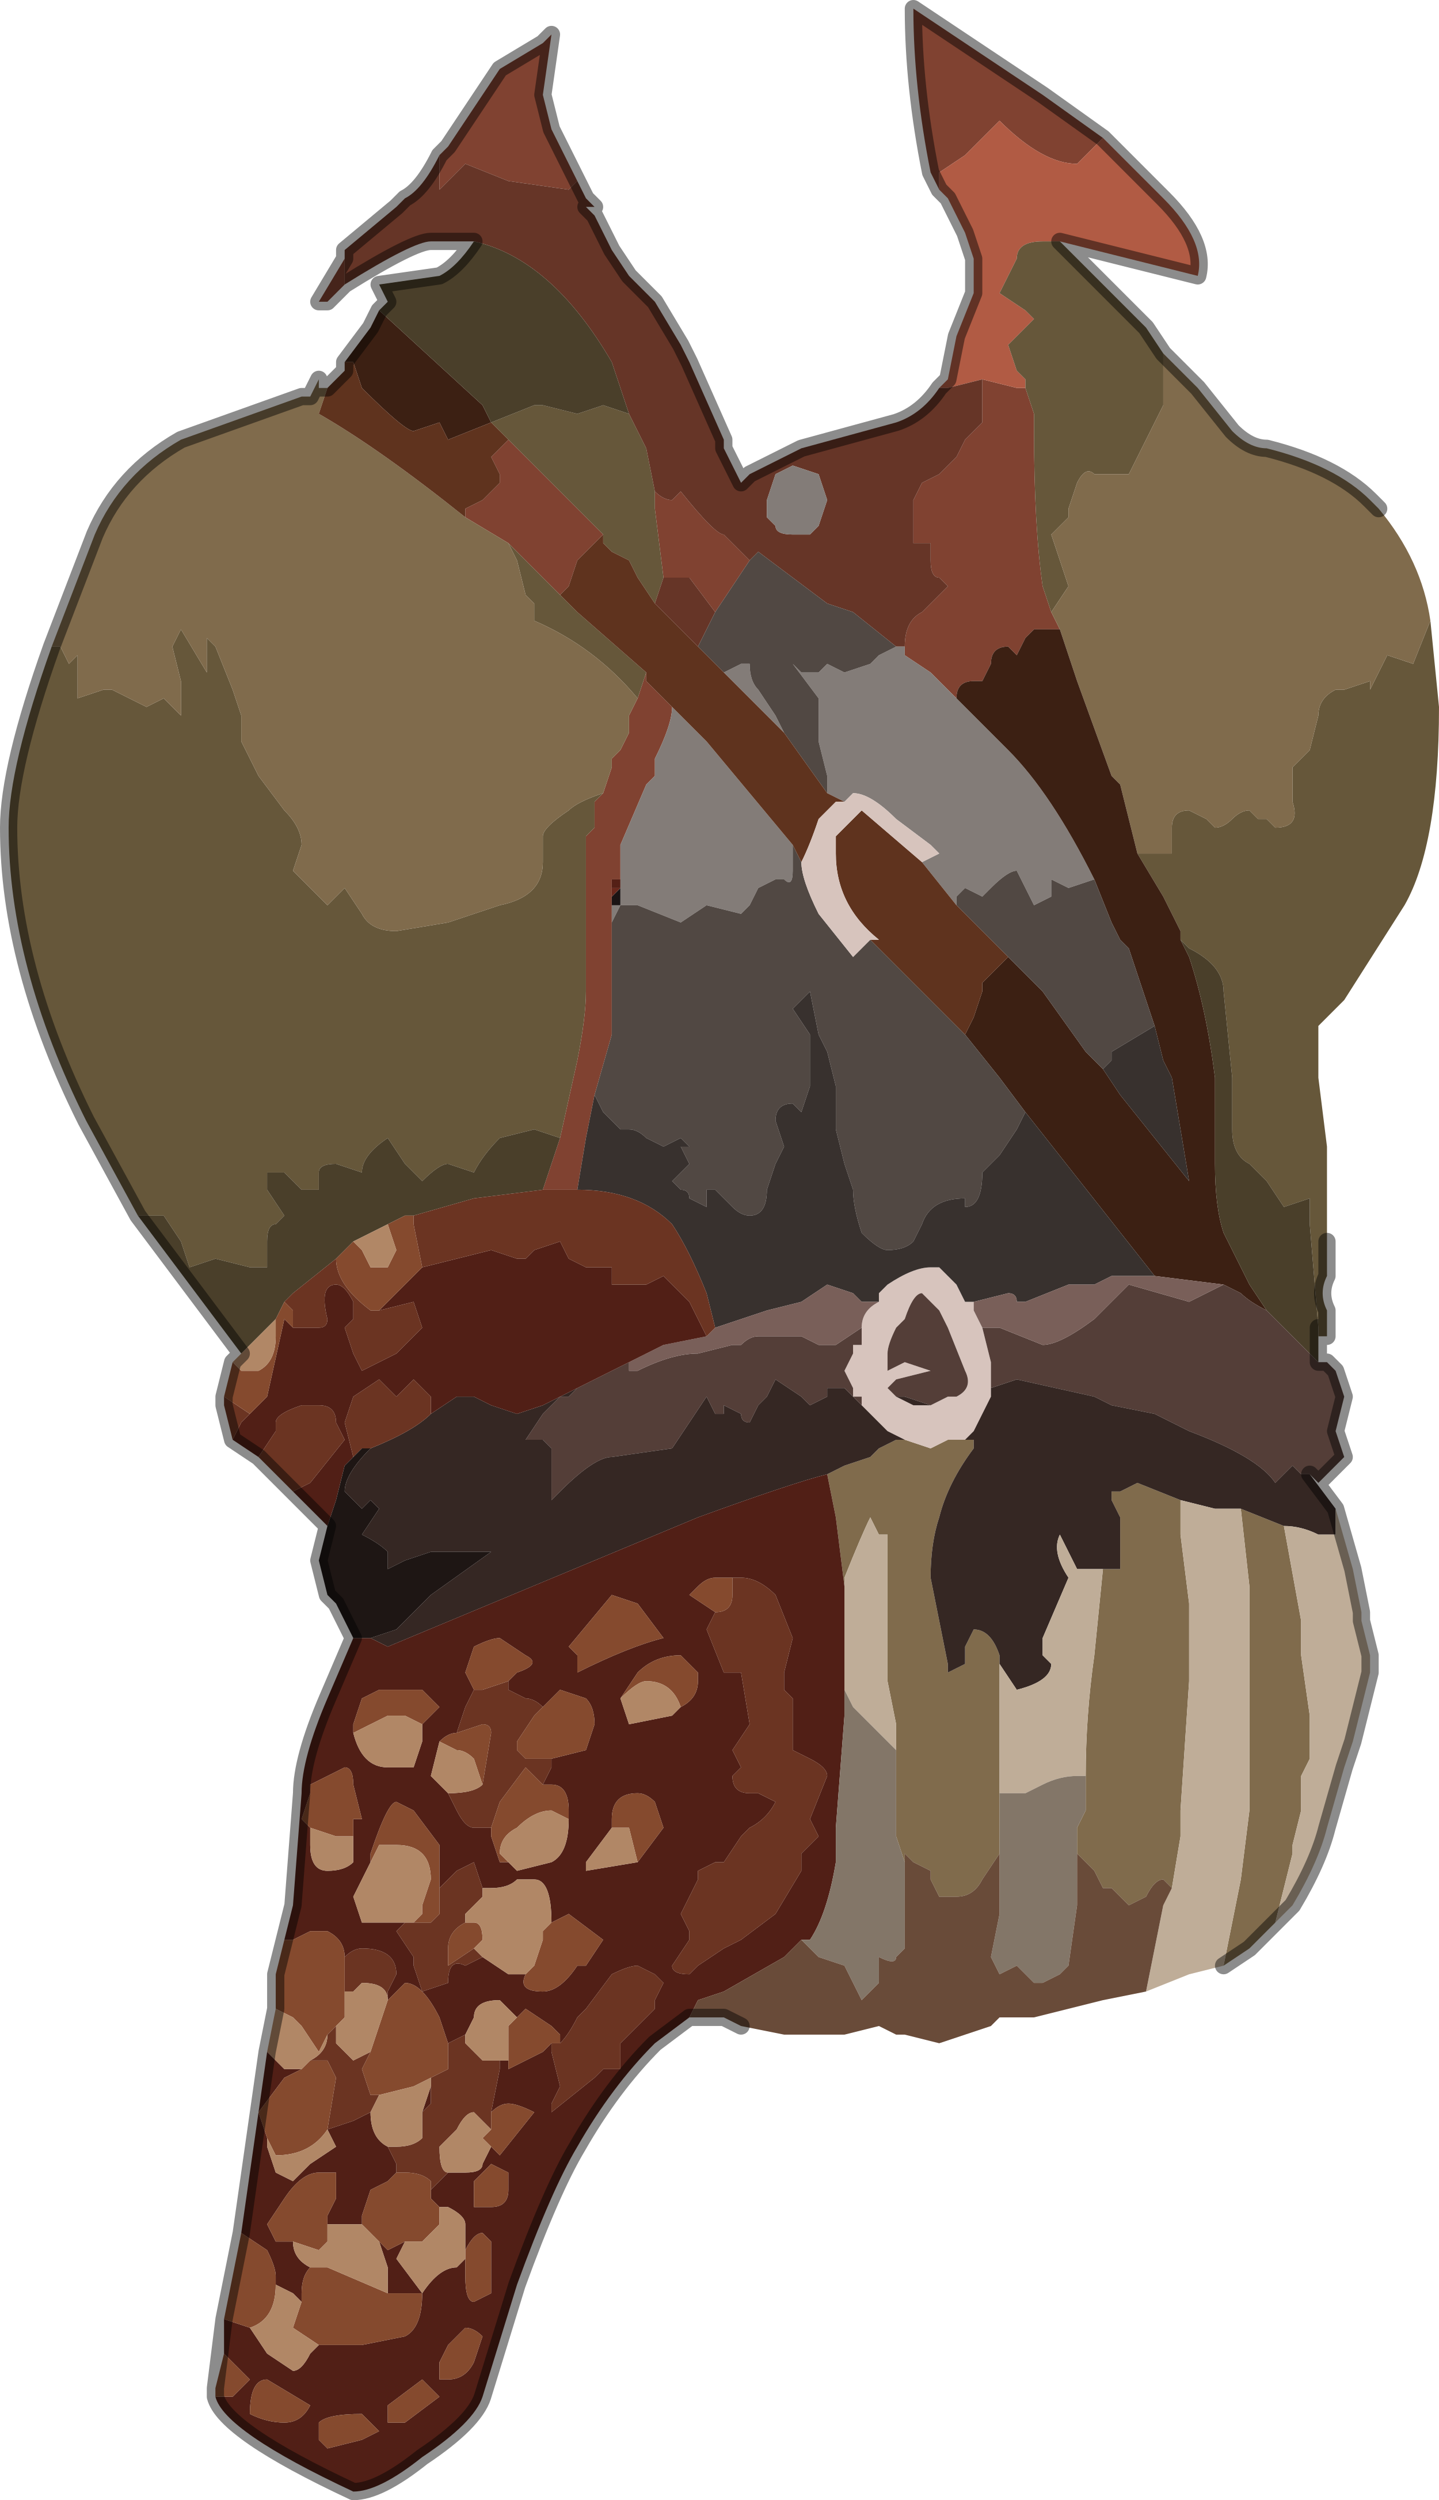 <?xml version="1.0" encoding="UTF-8" standalone="no"?>
<svg xmlns:xlink="http://www.w3.org/1999/xlink" height="14.5px" width="8.35px" xmlns="http://www.w3.org/2000/svg">
  <g transform="matrix(1.0, 0.0, 0.0, 1.0, 4.25, 5.3)">
    <path d="M1.2 -4.2 L1.15 -4.3 Q1.05 -4.8 1.05 -5.25 L1.8 -4.75 2.15 -4.5 2.1 -4.45 2.0 -4.35 Q1.8 -4.35 1.55 -4.6 L1.5 -4.55 1.45 -4.5 1.35 -4.4 1.2 -4.3 1.2 -4.2 M-2.25 -3.65 L-2.35 -3.55 -2.4 -3.55 -2.25 -3.8 -2.25 -3.65 M-1.7 -4.4 L-1.65 -4.45 -1.35 -4.9 -1.1 -5.05 -1.05 -5.1 -1.1 -4.75 -1.05 -4.55 -0.95 -4.35 -0.9 -4.25 -0.95 -4.2 -1.3 -4.25 -1.3 -4.25 -1.55 -4.35 -1.7 -4.2 -1.7 -4.4 M1.0 -1.55 Q1.0 -1.7 1.1 -1.75 L1.25 -1.9 1.2 -1.95 Q1.15 -1.95 1.15 -2.05 L1.15 -2.15 1.05 -2.15 1.05 -2.25 1.05 -2.4 1.1 -2.5 1.2 -2.55 1.3 -2.65 1.35 -2.75 1.45 -2.85 1.45 -3.1 1.65 -3.05 1.7 -3.05 1.75 -2.9 1.75 -2.8 Q1.75 -2.25 1.8 -1.9 L1.85 -1.75 1.9 -1.65 1.75 -1.65 1.7 -1.6 1.65 -1.5 1.6 -1.55 Q1.5 -1.55 1.5 -1.45 L1.45 -1.35 1.4 -1.35 Q1.3 -1.35 1.3 -1.25 L1.3 -1.25 1.15 -1.4 1.0 -1.5 1.0 -1.55 M0.1 -2.05 L0.0 -1.9 -0.1 -1.75 -0.25 -1.95 -0.35 -1.95 -0.4 -1.95 -0.4 -1.95 -0.45 -2.35 -0.45 -2.45 -0.45 -2.45 Q-0.4 -2.4 -0.35 -2.4 L-0.3 -2.45 Q-0.1 -2.2 -0.05 -2.2 L0.0 -2.15 0.05 -2.1 0.1 -2.05 M-0.35 -1.2 Q-0.35 -1.1 -0.45 -0.9 L-0.45 -0.8 -0.5 -0.75 -0.65 -0.4 -0.65 -0.4 -0.65 -0.35 -0.65 -0.3 -0.65 -0.2 -0.7 -0.2 -0.7 -0.15 -0.7 -0.1 -0.7 -0.1 -0.65 -0.15 -0.65 -0.15 -0.7 -0.1 -0.7 -0.1 -0.7 -0.1 -0.7 -0.05 -0.7 0.0 -0.7 0.05 -0.7 0.7 -0.8 1.05 -0.85 1.3 -0.9 1.6 -0.95 1.6 -1.05 1.6 -1.1 1.6 -1.1 1.6 -1.0 1.3 -1.0 1.3 -0.9 0.85 Q-0.85 0.6 -0.85 0.45 L-0.85 0.4 -0.85 0.2 -0.85 0.1 -0.85 0.05 -0.85 0.0 -0.85 -0.05 -0.85 -0.1 -0.85 -0.2 -0.85 -0.25 -0.85 -0.3 -0.85 -0.4 -0.85 -0.45 -0.8 -0.5 -0.8 -0.65 -0.75 -0.7 -0.75 -0.7 -0.75 -0.7 -0.7 -0.85 -0.7 -0.9 -0.65 -0.95 -0.65 -0.95 -0.6 -1.05 -0.6 -1.05 -0.6 -1.15 -0.55 -1.25 -0.55 -1.25 -0.5 -1.4 -0.5 -1.35 -0.35 -1.2 M-0.65 -0.15 L-0.65 -0.15 M-0.65 -0.05 L-0.7 -0.05 -0.65 -0.05 M-1.3 -2.75 L-0.95 -2.4 -0.75 -2.2 -0.9 -2.05 -0.9 -2.05 -0.95 -1.9 -1.0 -1.85 -1.2 -2.05 -1.3 -2.15 -1.3 -2.15 -1.55 -2.3 -1.55 -2.35 -1.45 -2.4 -1.35 -2.5 -1.35 -2.55 -1.4 -2.65 -1.35 -2.7 -1.3 -2.75" fill="#804231" fill-rule="evenodd" stroke="none"/>
    <path d="M2.15 -4.5 L2.5 -4.15 Q2.75 -3.9 2.7 -3.7 L2.7 -3.7 1.9 -3.9 1.8 -3.9 Q1.65 -3.9 1.65 -3.8 L1.6 -3.7 1.55 -3.6 1.7 -3.5 1.75 -3.45 1.6 -3.3 1.65 -3.15 1.7 -3.1 1.7 -3.05 1.65 -3.05 1.45 -3.1 1.45 -3.1 1.25 -3.05 1.25 -3.05 1.2 -3.05 1.25 -3.1 1.3 -3.35 1.4 -3.6 1.4 -3.8 1.35 -3.95 1.25 -4.15 1.25 -4.15 1.2 -4.2 1.2 -4.3 1.35 -4.4 1.45 -4.5 1.5 -4.55 1.55 -4.6 Q1.8 -4.35 2.0 -4.35 L2.1 -4.45 2.15 -4.5" fill="#b15b44" fill-rule="evenodd" stroke="none"/>
    <path d="M1.9 -3.9 L2.05 -3.75 2.4 -3.4 2.5 -3.25 2.5 -2.95 2.4 -2.75 2.3 -2.55 2.1 -2.55 Q2.05 -2.6 2.0 -2.5 L1.95 -2.35 1.95 -2.3 1.85 -2.2 1.9 -2.05 1.95 -1.9 1.85 -1.75 1.8 -1.9 Q1.75 -2.25 1.75 -2.8 L1.75 -2.9 1.7 -3.05 1.7 -3.1 1.65 -3.15 1.6 -3.3 1.75 -3.45 1.7 -3.5 1.55 -3.6 1.6 -3.7 1.65 -3.8 Q1.65 -3.9 1.8 -3.9 L1.9 -3.9 M4.05 -1.7 L4.1 -1.2 Q4.1 -0.4 3.9 -0.05 L3.55 0.5 3.4 0.65 3.4 0.95 3.45 1.35 3.45 1.9 3.45 2.1 Q3.4 2.2 3.45 2.3 L3.45 2.45 3.4 2.45 3.4 2.4 3.35 1.8 3.35 1.65 3.2 1.7 3.1 1.55 3.0 1.45 Q2.9 1.4 2.9 1.25 L2.9 1.2 2.9 0.95 2.85 0.45 Q2.85 0.3 2.65 0.2 L2.6 0.15 2.6 0.1 2.5 -0.1 2.35 -0.35 2.5 -0.35 2.55 -0.35 2.55 -0.5 Q2.55 -0.6 2.65 -0.6 L2.75 -0.55 2.8 -0.5 Q2.85 -0.5 2.9 -0.55 2.95 -0.6 3.0 -0.6 L3.05 -0.55 3.1 -0.55 3.15 -0.5 Q3.3 -0.5 3.25 -0.65 L3.25 -0.85 3.35 -0.95 3.4 -1.15 Q3.4 -1.25 3.5 -1.3 L3.55 -1.3 3.7 -1.35 3.7 -1.3 3.75 -1.4 3.8 -1.5 3.95 -1.45 4.05 -1.7 M-3.45 1.75 L-3.75 1.2 Q-4.2 0.3 -4.2 -0.5 -4.2 -0.85 -3.95 -1.55 L-3.9 -1.55 -3.85 -1.45 -3.8 -1.5 -3.8 -1.25 -3.65 -1.3 -3.65 -1.3 -3.6 -1.3 -3.4 -1.2 -3.3 -1.25 -3.2 -1.15 -3.2 -1.35 -3.25 -1.55 -3.2 -1.65 -3.05 -1.4 -3.05 -1.4 -3.05 -1.6 -3.0 -1.55 -2.9 -1.3 -2.85 -1.15 -2.85 -1.0 -2.75 -0.8 -2.6 -0.6 Q-2.5 -0.5 -2.5 -0.4 L-2.55 -0.25 -2.35 -0.05 -2.25 -0.15 -2.15 0.0 Q-2.1 0.1 -1.95 0.1 L-1.65 0.05 -1.35 -0.05 Q-1.1 -0.1 -1.1 -0.3 L-1.1 -0.45 Q-1.1 -0.5 -0.95 -0.6 -0.9 -0.65 -0.75 -0.7 L-0.75 -0.7 -0.8 -0.65 -0.8 -0.5 -0.85 -0.45 -0.85 -0.4 -0.85 -0.3 -0.85 -0.25 -0.85 -0.2 -0.85 -0.1 -0.85 -0.05 -0.85 0.0 -0.85 0.05 -0.85 0.1 -0.85 0.2 -0.85 0.4 -0.85 0.45 Q-0.85 0.6 -0.9 0.85 L-1.0 1.3 -1.15 1.25 -1.35 1.3 Q-1.45 1.4 -1.5 1.5 L-1.65 1.45 Q-1.7 1.45 -1.8 1.55 L-1.9 1.45 -2.0 1.3 Q-2.15 1.4 -2.15 1.5 L-2.3 1.45 Q-2.4 1.45 -2.4 1.5 L-2.4 1.6 -2.5 1.6 -2.6 1.5 -2.7 1.5 -2.7 1.6 -2.6 1.75 -2.65 1.8 Q-2.7 1.8 -2.7 1.9 L-2.7 2.05 -2.8 2.05 -3.0 2.0 -3.15 2.05 -3.2 1.9 -3.3 1.75 -3.45 1.75 M-0.45 -2.45 L-0.45 -2.35 -0.4 -1.95 -0.45 -1.8 -0.55 -1.95 -0.6 -2.05 -0.7 -2.1 -0.75 -2.15 -0.75 -2.2 -0.95 -2.4 -1.3 -2.75 -1.4 -2.85 -1.15 -2.95 -1.1 -2.95 -0.9 -2.9 -0.75 -2.95 -0.6 -2.9 -0.5 -2.7 -0.45 -2.45 M-1.3 -2.15 L-1.2 -2.05 -1.0 -1.85 -0.95 -1.8 -0.9 -1.75 -0.5 -1.4 -0.55 -1.25 -0.55 -1.25 Q-0.8 -1.55 -1.15 -1.7 L-1.15 -1.8 -1.2 -1.85 -1.25 -2.05 -1.3 -2.15" fill="#66573a" fill-rule="evenodd" stroke="none"/>
    <path d="M2.5 -3.25 L2.7 -3.05 2.9 -2.8 Q3.0 -2.7 3.1 -2.7 3.5 -2.6 3.7 -2.4 L3.75 -2.35 Q4.0 -2.05 4.05 -1.7 L3.95 -1.45 3.8 -1.5 3.75 -1.4 3.7 -1.3 3.7 -1.35 3.55 -1.3 3.5 -1.3 Q3.4 -1.25 3.4 -1.15 L3.35 -0.95 3.25 -0.85 3.25 -0.65 Q3.3 -0.5 3.15 -0.5 L3.1 -0.55 3.05 -0.55 3.0 -0.6 Q2.95 -0.6 2.9 -0.55 2.85 -0.5 2.8 -0.5 L2.75 -0.55 2.65 -0.6 Q2.55 -0.6 2.55 -0.5 L2.55 -0.35 2.5 -0.35 2.35 -0.35 2.25 -0.75 2.2 -0.8 2.0 -1.35 1.9 -1.65 1.85 -1.75 1.95 -1.9 1.9 -2.05 1.85 -2.2 1.95 -2.3 1.95 -2.35 2.0 -2.5 Q2.05 -2.6 2.1 -2.55 L2.3 -2.55 2.4 -2.75 2.5 -2.95 2.5 -3.25 M3.15 5.85 L3.0 6.0 2.85 6.1 2.95 5.6 3.0 5.2 3.0 4.75 3.0 4.4 3.0 3.9 2.95 3.45 3.2 3.55 3.3 4.1 3.3 4.3 3.35 4.65 3.35 4.9 3.3 5.0 3.3 5.2 3.25 5.4 3.25 5.45 3.15 5.85 M-3.95 -1.55 L-3.7 -2.2 Q-3.55 -2.55 -3.2 -2.75 L-2.5 -3.0 -2.45 -3.0 -2.4 -3.1 -2.4 -3.05 -2.35 -3.05 -2.4 -2.9 Q-2.05 -2.7 -1.55 -2.3 L-1.3 -2.15 -1.3 -2.15 -1.25 -2.05 -1.2 -1.85 -1.15 -1.8 -1.15 -1.7 Q-0.8 -1.55 -0.55 -1.25 L-0.6 -1.15 -0.6 -1.05 -0.6 -1.05 -0.65 -0.95 -0.65 -0.95 -0.7 -0.9 -0.7 -0.85 -0.75 -0.7 -0.75 -0.7 Q-0.9 -0.65 -0.95 -0.6 -1.1 -0.5 -1.1 -0.45 L-1.1 -0.3 Q-1.1 -0.1 -1.35 -0.05 L-1.65 0.05 -1.95 0.1 Q-2.1 0.1 -2.15 0.0 L-2.25 -0.15 -2.35 -0.05 -2.55 -0.25 -2.5 -0.4 Q-2.5 -0.5 -2.6 -0.6 L-2.75 -0.8 -2.85 -1.0 -2.85 -1.15 -2.9 -1.3 -3.0 -1.55 -3.05 -1.6 -3.05 -1.4 -3.05 -1.4 -3.2 -1.65 -3.25 -1.55 -3.2 -1.35 -3.2 -1.15 -3.3 -1.25 -3.4 -1.2 -3.6 -1.3 -3.65 -1.3 -3.65 -1.3 -3.8 -1.25 -3.8 -1.5 -3.85 -1.45 -3.9 -1.55 -3.95 -1.55 M1.35 3.05 L1.4 3.05 1.4 3.1 Q1.25 3.3 1.2 3.5 1.15 3.65 1.15 3.85 L1.25 4.35 1.25 4.4 1.35 4.35 1.35 4.25 1.4 4.15 Q1.5 4.15 1.55 4.3 L1.55 4.35 1.55 5.1 1.55 5.25 1.55 5.45 1.45 5.6 Q1.4 5.7 1.3 5.7 L1.25 5.7 1.2 5.7 1.15 5.6 1.15 5.55 1.05 5.5 1.0 5.45 1.0 5.5 0.95 5.35 0.95 4.85 0.95 4.7 0.9 4.45 0.9 4.4 0.9 3.6 0.85 3.6 0.8 3.5 Q0.75 3.6 0.65 3.85 L0.65 3.9 0.6 3.5 0.55 3.25 0.65 3.2 0.8 3.15 0.85 3.1 0.95 3.05 1.0 3.05 1.15 3.1 1.25 3.05 1.35 3.05 M2.15 3.8 L2.25 3.8 2.25 3.5 2.2 3.4 2.2 3.35 2.25 3.35 2.35 3.3 2.6 3.4 2.6 3.6 2.65 4.0 2.65 4.25 2.65 4.45 2.6 5.2 2.6 5.35 2.55 5.65 2.5 5.6 Q2.45 5.6 2.4 5.7 L2.3 5.75 2.25 5.7 2.2 5.65 2.15 5.65 2.1 5.55 2.0 5.45 2.0 5.3 2.05 5.2 2.05 5.0 Q2.05 4.65 2.1 4.3 L2.15 3.8" fill="#806b4c" fill-rule="evenodd" stroke="none"/>
    <path d="M-1.5 -3.9 L-1.75 -3.9 Q-1.85 -3.9 -2.25 -3.65 L-2.25 -3.8 -2.25 -3.85 -1.95 -4.1 -1.9 -4.15 Q-1.8 -4.2 -1.7 -4.4 L-1.7 -4.2 -1.55 -4.35 -1.3 -4.25 -1.3 -4.25 -0.95 -4.2 -0.9 -4.25 -0.85 -4.15 -0.8 -4.1 -0.85 -4.1 -0.85 -4.1 -0.8 -4.05 -0.7 -3.85 -0.6 -3.7 -0.45 -3.55 -0.3 -3.3 -0.25 -3.2 -0.05 -2.75 -0.05 -2.7 0.05 -2.5 0.1 -2.55 0.4 -2.7 0.95 -2.85 Q1.1 -2.9 1.2 -3.05 L1.25 -3.05 1.25 -3.05 1.45 -3.1 1.45 -3.1 1.45 -2.85 1.35 -2.75 1.3 -2.65 1.2 -2.55 1.1 -2.5 1.05 -2.4 1.05 -2.25 1.05 -2.15 1.15 -2.15 1.15 -2.05 Q1.15 -1.95 1.2 -1.95 L1.25 -1.9 1.1 -1.75 Q1.0 -1.7 1.0 -1.55 L0.95 -1.55 0.7 -1.75 0.55 -1.8 0.15 -2.1 0.1 -2.05 0.05 -2.1 0.0 -2.15 -0.05 -2.2 Q-0.1 -2.2 -0.3 -2.45 L-0.35 -2.4 Q-0.4 -2.4 -0.45 -2.45 L-0.45 -2.45 -0.5 -2.7 -0.6 -2.9 -0.65 -3.05 -0.7 -3.2 Q-1.05 -3.8 -1.5 -3.9 M0.5 -2.55 L0.35 -2.6 0.25 -2.55 0.2 -2.4 0.2 -2.3 0.25 -2.25 Q0.25 -2.2 0.35 -2.2 L0.35 -2.2 0.45 -2.2 0.45 -2.2 0.5 -2.25 0.55 -2.4 0.5 -2.55 M-0.4 -1.95 L-0.4 -1.95 -0.35 -1.95 -0.25 -1.95 -0.1 -1.75 -0.2 -1.55 -0.45 -1.8 -0.4 -1.95" fill="#663527" fill-rule="evenodd" stroke="none"/>
    <path d="M0.5 -2.55 L0.55 -2.4 0.5 -2.25 0.45 -2.2 0.45 -2.2 0.35 -2.2 0.35 -2.2 Q0.25 -2.2 0.25 -2.25 L0.2 -2.3 0.2 -2.4 0.25 -2.55 0.35 -2.6 0.5 -2.55 M1.0 -1.55 L1.0 -1.5 1.15 -1.4 1.3 -1.25 1.6 -0.95 1.6 -0.95 Q1.85 -0.7 2.1 -0.2 L1.95 -0.15 1.85 -0.2 1.85 -0.1 1.75 -0.05 1.7 -0.15 1.65 -0.25 Q1.6 -0.25 1.5 -0.15 L1.45 -0.1 1.35 -0.15 1.3 -0.1 1.3 -0.05 1.1 -0.3 1.2 -0.35 1.15 -0.4 0.95 -0.55 Q0.8 -0.7 0.7 -0.7 L0.65 -0.65 0.55 -0.7 0.55 -0.8 0.5 -1.0 0.5 -1.25 0.5 -1.25 0.35 -1.45 0.4 -1.4 0.5 -1.4 Q0.5 -1.4 0.55 -1.45 L0.65 -1.4 0.8 -1.45 0.85 -1.5 0.95 -1.55 1.0 -1.55 M-0.05 -1.4 L0.05 -1.45 0.1 -1.45 Q0.1 -1.35 0.15 -1.3 L0.25 -1.15 0.25 -1.15 0.3 -1.05 0.2 -1.15 -0.05 -1.4 M0.35 -0.4 L0.35 -0.25 Q0.35 -0.15 0.3 -0.2 L0.25 -0.2 0.15 -0.15 0.1 -0.05 0.05 0.0 -0.15 -0.05 -0.3 0.05 -0.55 -0.05 -0.65 -0.05 -0.7 0.05 -0.7 0.0 -0.7 -0.05 -0.65 -0.05 -0.65 -0.15 -0.65 -0.2 -0.65 -0.3 -0.65 -0.4 -0.65 -0.4 -0.5 -0.75 -0.45 -0.8 -0.45 -0.9 Q-0.35 -1.1 -0.35 -1.2 L-0.15 -1.0 0.35 -0.4 M-0.65 -0.15 L-0.65 -0.15" fill="#837c78" fill-rule="evenodd" stroke="none"/>
    <path d="M-2.25 -3.2 L-2.1 -3.4 -2.05 -3.5 -1.45 -2.95 -1.4 -2.85 -1.4 -2.85 -1.65 -2.75 -1.7 -2.85 -1.85 -2.8 Q-1.9 -2.8 -2.15 -3.05 L-2.2 -3.2 -2.25 -3.2 M1.3 -1.25 L1.3 -1.25 Q1.3 -1.35 1.4 -1.35 L1.45 -1.35 1.5 -1.45 Q1.5 -1.55 1.6 -1.55 L1.65 -1.5 1.7 -1.6 1.75 -1.65 1.9 -1.65 2.0 -1.35 2.2 -0.8 2.25 -0.75 2.35 -0.35 2.5 -0.1 2.6 0.1 2.6 0.15 2.65 0.25 Q2.75 0.55 2.8 0.95 L2.8 1.45 Q2.8 1.7 2.85 1.85 L3.0 2.15 3.1 2.3 Q3.0 2.25 2.95 2.2 L2.85 2.15 2.45 2.1 1.7 1.15 1.55 0.95 1.35 0.7 1.4 0.6 1.45 0.45 1.45 0.4 1.55 0.3 1.6 0.25 1.65 0.3 1.8 0.45 2.05 0.8 2.15 0.9 2.25 1.05 2.65 1.55 2.55 0.95 2.5 0.85 2.45 0.65 2.3 0.2 2.25 0.15 2.2 0.05 2.1 -0.2 Q1.85 -0.7 1.6 -0.95 L1.6 -0.95 1.3 -1.25" fill="#3c2013" fill-rule="evenodd" stroke="none"/>
    <path d="M-0.1 -1.75 L0.0 -1.9 0.1 -2.05 0.15 -2.1 0.55 -1.8 0.7 -1.75 0.95 -1.55 0.85 -1.5 0.8 -1.45 0.65 -1.4 0.55 -1.45 Q0.5 -1.4 0.5 -1.4 L0.4 -1.4 0.35 -1.45 0.5 -1.25 0.5 -1.25 0.5 -1.0 0.55 -0.8 0.55 -0.7 0.3 -1.05 0.25 -1.15 0.25 -1.15 0.15 -1.3 Q0.1 -1.35 0.1 -1.45 L0.05 -1.45 -0.05 -1.4 -0.2 -1.55 -0.1 -1.75 M1.3 -0.05 L1.3 -0.1 1.35 -0.15 1.45 -0.1 1.5 -0.15 Q1.6 -0.25 1.65 -0.25 L1.7 -0.15 1.75 -0.05 1.85 -0.1 1.85 -0.2 1.95 -0.15 2.1 -0.2 2.2 0.05 2.25 0.15 2.3 0.2 2.45 0.65 2.2 0.8 2.2 0.85 2.15 0.9 2.05 0.8 1.8 0.45 1.65 0.3 1.6 0.25 1.3 -0.05 M0.4 -0.3 L0.4 -0.3 Q0.4 -0.2 0.5 0.0 L0.7 0.25 0.8 0.15 1.35 0.7 1.55 0.95 1.7 1.15 1.65 1.25 1.55 1.4 1.45 1.5 Q1.45 1.7 1.35 1.7 L1.35 1.65 Q1.15 1.65 1.1 1.8 L1.05 1.9 Q1.0 1.95 0.9 1.95 0.85 1.95 0.75 1.85 0.7 1.7 0.7 1.6 L0.65 1.45 0.6 1.25 0.6 1.0 0.55 0.8 0.5 0.7 0.45 0.45 0.35 0.55 0.45 0.7 0.45 1.0 0.4 1.15 0.35 1.1 Q0.25 1.1 0.25 1.2 L0.3 1.35 0.25 1.45 0.2 1.6 Q0.2 1.75 0.1 1.75 0.05 1.75 0.0 1.7 -0.05 1.65 -0.1 1.6 L-0.15 1.6 -0.15 1.7 -0.25 1.65 Q-0.25 1.6 -0.3 1.6 L-0.3 1.6 -0.35 1.55 -0.25 1.45 -0.3 1.35 -0.25 1.35 -0.3 1.3 -0.4 1.35 -0.5 1.3 Q-0.55 1.25 -0.6 1.25 L-0.65 1.25 -0.75 1.15 -0.8 1.05 -0.7 0.7 -0.7 0.05 -0.65 -0.05 -0.55 -0.05 -0.3 0.05 -0.15 -0.05 0.05 0.0 0.1 -0.05 0.15 -0.15 0.25 -0.2 0.3 -0.2 Q0.35 -0.15 0.35 -0.25 L0.35 -0.4 0.4 -0.3 0.4 -0.3" fill="#514843" fill-rule="evenodd" stroke="none"/>
    <path d="M-2.35 -3.05 L-2.25 -3.15 -2.25 -3.2 -2.2 -3.2 -2.15 -3.05 Q-1.9 -2.8 -1.85 -2.8 L-1.7 -2.85 -1.65 -2.75 -1.4 -2.85 -1.4 -2.85 -1.3 -2.75 -1.35 -2.7 -1.4 -2.65 -1.35 -2.55 -1.35 -2.5 -1.45 -2.4 -1.55 -2.35 -1.55 -2.3 Q-2.05 -2.7 -2.4 -2.9 L-2.35 -3.05 M-0.2 -1.55 L-0.05 -1.4 0.2 -1.15 0.3 -1.05 0.55 -0.7 0.65 -0.65 0.6 -0.65 0.5 -0.55 Q0.45 -0.4 0.4 -0.3 L0.4 -0.3 0.35 -0.4 -0.15 -1.0 -0.35 -1.2 -0.5 -1.35 -0.5 -1.4 -0.9 -1.75 -0.95 -1.8 -1.0 -1.85 -0.95 -1.9 -0.9 -2.05 -0.9 -2.05 -0.75 -2.2 -0.75 -2.15 -0.7 -2.1 -0.6 -2.05 -0.55 -1.95 -0.45 -1.8 -0.2 -1.55 M1.1 -0.3 L1.3 -0.05 1.6 0.25 1.55 0.3 1.45 0.4 1.45 0.45 1.4 0.6 1.35 0.7 0.8 0.15 0.85 0.15 Q0.6 -0.05 0.6 -0.35 L0.6 -0.45 0.75 -0.6 1.1 -0.3 1.1 -0.3" fill="#5f331e" fill-rule="evenodd" stroke="none"/>
    <path d="M0.65 -0.65 L0.7 -0.7 Q0.8 -0.7 0.95 -0.55 L1.15 -0.4 1.2 -0.35 1.1 -0.3 1.1 -0.3 0.75 -0.6 0.6 -0.45 0.6 -0.35 Q0.6 -0.05 0.85 0.15 L0.8 0.15 0.7 0.25 0.5 0.0 Q0.4 -0.2 0.4 -0.3 L0.4 -0.3 Q0.45 -0.4 0.5 -0.55 L0.6 -0.65 0.65 -0.65 M1.4 2.25 L1.4 2.3 1.45 2.4 1.5 2.6 1.5 2.75 1.5 2.8 1.4 3.0 1.35 3.05 1.25 3.05 1.15 3.1 1.0 3.05 0.9 3.0 0.85 2.95 0.75 2.85 0.75 2.8 0.7 2.8 0.7 2.75 0.65 2.65 0.7 2.55 0.7 2.5 0.75 2.5 0.75 2.4 Q0.75 2.3 0.85 2.25 L0.85 2.2 0.9 2.15 Q1.05 2.05 1.15 2.05 L1.2 2.05 1.3 2.15 1.35 2.25 1.4 2.25 M1.15 2.85 L1.25 2.8 1.3 2.8 Q1.4 2.75 1.35 2.65 L1.25 2.4 1.2 2.3 1.1 2.2 Q1.05 2.2 1.0 2.35 L0.95 2.4 Q0.9 2.5 0.9 2.55 L0.9 2.65 1.0 2.6 1.15 2.65 0.95 2.7 0.9 2.75 0.95 2.8 1.05 2.85 1.15 2.85" fill="#d7c4bd" fill-rule="evenodd" stroke="none"/>
    <path d="M-0.8 1.05 L-0.75 1.15 -0.65 1.25 -0.6 1.25 Q-0.55 1.25 -0.5 1.3 L-0.4 1.35 -0.3 1.3 -0.25 1.35 -0.3 1.35 -0.25 1.45 -0.35 1.55 -0.3 1.6 -0.3 1.6 Q-0.25 1.6 -0.25 1.65 L-0.15 1.7 -0.15 1.6 -0.1 1.6 Q-0.05 1.65 0.0 1.7 0.05 1.75 0.1 1.75 0.2 1.75 0.2 1.6 L0.25 1.45 0.3 1.35 0.25 1.2 Q0.25 1.1 0.35 1.1 L0.4 1.15 0.45 1.0 0.45 0.7 0.35 0.55 0.45 0.45 0.5 0.7 0.55 0.8 0.6 1.0 0.6 1.25 0.65 1.45 0.7 1.6 Q0.7 1.7 0.75 1.85 0.85 1.95 0.9 1.95 1.0 1.95 1.05 1.9 L1.1 1.8 Q1.15 1.65 1.35 1.65 L1.35 1.7 Q1.45 1.7 1.45 1.5 L1.55 1.4 1.65 1.25 1.7 1.15 2.45 2.1 2.2 2.1 2.1 2.15 1.95 2.15 1.7 2.25 1.65 2.25 Q1.65 2.2 1.6 2.2 L1.4 2.25 1.35 2.25 1.3 2.15 1.2 2.05 1.15 2.05 Q1.05 2.05 0.9 2.15 L0.85 2.2 0.85 2.25 0.75 2.25 0.7 2.2 0.55 2.15 Q0.55 2.15 0.4 2.25 L0.2 2.3 -0.1 2.4 -0.15 2.2 Q-0.25 1.95 -0.35 1.8 -0.55 1.6 -0.9 1.6 L-0.9 1.6 -0.85 1.3 -0.8 1.05 M2.45 0.65 L2.5 0.85 2.55 0.95 2.65 1.55 2.25 1.05 2.15 0.9 2.2 0.85 2.2 0.8 2.45 0.65" fill="#38312e" fill-rule="evenodd" stroke="none"/>
    <path d="M3.4 2.4 L3.4 2.6 3.35 2.55 3.15 2.35 3.1 2.3 3.0 2.15 2.85 1.85 Q2.8 1.7 2.8 1.45 L2.8 0.95 Q2.75 0.55 2.65 0.25 L2.6 0.15 2.65 0.2 Q2.85 0.3 2.85 0.45 L2.9 0.95 2.9 1.2 2.9 1.25 Q2.9 1.4 3.0 1.45 L3.1 1.55 3.2 1.7 3.35 1.65 3.35 1.8 3.4 2.4 M-2.85 2.55 L-3.45 1.75 -3.3 1.75 -3.2 1.9 -3.15 2.05 -3.0 2.0 -2.8 2.05 -2.7 2.05 -2.7 1.9 Q-2.7 1.8 -2.65 1.8 L-2.6 1.75 -2.7 1.6 -2.7 1.5 -2.6 1.5 -2.5 1.6 -2.4 1.6 -2.4 1.5 Q-2.4 1.45 -2.3 1.45 L-2.15 1.5 Q-2.15 1.4 -2.0 1.3 L-1.9 1.45 -1.8 1.55 Q-1.7 1.45 -1.65 1.45 L-1.5 1.5 Q-1.45 1.4 -1.35 1.3 L-1.15 1.25 -1.0 1.3 -1.0 1.3 -1.1 1.6 -1.1 1.6 -1.5 1.65 -1.85 1.75 -1.9 1.75 -2.0 1.8 -2.0 1.8 -2.2 1.9 -2.3 2.0 -2.55 2.2 -2.6 2.25 -2.65 2.35 -2.85 2.55 -2.85 2.55 M-2.05 -3.5 L-2.0 -3.55 -2.05 -3.65 -1.7 -3.7 Q-1.6 -3.75 -1.5 -3.9 -1.05 -3.8 -0.7 -3.2 L-0.65 -3.05 -0.6 -2.9 -0.75 -2.95 -0.9 -2.9 -1.1 -2.95 -1.15 -2.95 -1.4 -2.85 -1.45 -2.95 -2.05 -3.5" fill="#4a3f2a" fill-rule="evenodd" stroke="none"/>
    <path d="M3.4 2.6 L3.45 2.6 3.5 2.65 3.55 2.8 3.5 3.0 3.55 3.15 3.4 3.3 3.35 3.25 3.3 3.25 3.25 3.2 3.2 3.25 3.15 3.3 Q3.05 3.15 2.65 3.0 L2.45 2.9 2.2 2.85 2.1 2.8 1.65 2.7 1.5 2.75 1.5 2.6 1.45 2.4 1.55 2.4 1.8 2.5 Q1.9 2.5 2.1 2.35 L2.25 2.2 2.3 2.15 2.65 2.25 2.85 2.15 2.95 2.2 Q3.0 2.25 3.1 2.3 L3.15 2.35 3.35 2.55 3.4 2.6 M-0.6 2.6 L-0.6 2.65 -0.55 2.65 Q-0.35 2.55 -0.2 2.55 L0.0 2.5 0.05 2.5 Q0.1 2.45 0.15 2.45 L0.4 2.45 0.5 2.5 0.6 2.5 0.75 2.4 0.75 2.5 0.7 2.5 0.7 2.55 0.65 2.65 0.7 2.75 0.7 2.8 0.75 2.8 0.75 2.85 0.7 2.8 0.65 2.75 0.6 2.75 0.55 2.75 0.55 2.8 0.45 2.85 0.4 2.8 0.25 2.7 0.2 2.8 0.15 2.85 0.1 2.95 Q0.05 2.95 0.05 2.9 L-0.05 2.85 -0.05 2.9 -0.1 2.9 -0.15 2.8 -0.35 3.1 -0.7 3.15 Q-0.8 3.15 -1.0 3.35 L-1.05 3.4 -1.05 3.1 -1.1 3.05 -1.2 3.05 -1.2 3.05 -1.1 2.9 Q-1.05 2.85 -1.0 2.8 L-0.95 2.8 -0.9 2.75 -0.6 2.6 M0.95 2.8 L0.9 2.75 0.95 2.7 1.15 2.65 1.0 2.6 0.9 2.65 0.9 2.55 Q0.9 2.5 0.95 2.4 L1.0 2.35 Q1.05 2.2 1.1 2.2 L1.2 2.3 1.25 2.4 1.35 2.65 Q1.4 2.75 1.3 2.8 L1.25 2.8 1.15 2.85 1.0 2.8 0.95 2.8" fill="#543e38" fill-rule="evenodd" stroke="none"/>
    <path d="M1.4 2.25 L1.6 2.2 Q1.65 2.2 1.65 2.25 L1.7 2.25 1.95 2.15 2.1 2.15 2.2 2.1 2.45 2.1 2.85 2.15 2.65 2.25 2.3 2.15 2.25 2.2 2.1 2.35 Q1.9 2.5 1.8 2.5 L1.55 2.4 1.45 2.4 1.4 2.3 1.4 2.25 M0.75 2.4 L0.6 2.5 0.5 2.5 0.4 2.45 0.15 2.45 Q0.1 2.45 0.05 2.5 L0.0 2.5 -0.2 2.55 Q-0.35 2.55 -0.55 2.65 L-0.6 2.65 -0.6 2.6 -0.4 2.5 -0.15 2.45 -0.1 2.4 0.2 2.3 0.4 2.25 Q0.55 2.15 0.55 2.15 L0.7 2.2 0.75 2.25 0.85 2.25 Q0.75 2.3 0.75 2.4" fill="#795f59" fill-rule="evenodd" stroke="none"/>
    <path d="M3.35 3.25 L3.5 3.45 3.5 3.6 3.4 3.6 Q3.3 3.55 3.2 3.55 L2.95 3.45 2.8 3.45 2.6 3.4 2.35 3.3 2.25 3.35 2.2 3.35 2.2 3.4 2.25 3.5 2.25 3.8 2.15 3.8 2.0 3.8 1.9 3.6 Q1.85 3.7 1.95 3.85 L1.8 4.2 1.8 4.3 1.85 4.35 Q1.85 4.45 1.65 4.5 L1.55 4.35 1.55 4.3 Q1.5 4.15 1.4 4.15 L1.35 4.25 1.35 4.35 1.25 4.4 1.25 4.35 1.15 3.85 Q1.15 3.65 1.2 3.5 1.25 3.3 1.4 3.1 L1.4 3.05 1.35 3.05 1.4 3.0 1.5 2.8 1.5 2.75 1.65 2.7 2.1 2.8 2.2 2.85 2.45 2.9 2.65 3.0 Q3.05 3.15 3.15 3.3 L3.2 3.25 3.25 3.2 3.3 3.25 3.35 3.25 M-0.9 2.75 L-0.95 2.8 -1.0 2.8 Q-1.05 2.85 -1.1 2.9 L-1.2 3.05 -1.2 3.05 -1.1 3.05 -1.05 3.1 -1.05 3.4 -1.0 3.35 Q-0.8 3.15 -0.7 3.15 L-0.35 3.1 -0.15 2.8 -0.1 2.9 -0.05 2.9 -0.05 2.85 0.05 2.9 Q0.05 2.95 0.1 2.95 L0.15 2.85 0.2 2.8 0.25 2.7 0.4 2.8 0.45 2.85 0.55 2.8 0.55 2.75 0.6 2.75 0.65 2.75 0.7 2.8 0.75 2.85 0.85 2.95 0.9 3.0 1.0 3.05 0.95 3.05 0.85 3.1 0.8 3.15 0.65 3.2 0.55 3.25 Q0.35 3.3 -0.2 3.5 L-2.0 4.25 -2.1 4.2 -2.1 4.2 -1.95 4.15 -1.75 3.95 -1.4 3.7 -1.45 3.7 -1.55 3.7 -1.65 3.7 -1.75 3.7 -1.9 3.75 -2.0 3.8 -2.0 3.7 Q-2.05 3.65 -2.15 3.6 L-2.05 3.45 -2.1 3.4 -2.15 3.45 -2.2 3.4 -2.25 3.35 Q-2.25 3.25 -2.1 3.1 L-2.1 3.1 Q-1.85 3.0 -1.75 2.9 L-1.75 2.9 -1.6 2.8 -1.55 2.8 -1.5 2.8 -1.4 2.85 -1.4 2.85 -1.25 2.9 -1.1 2.85 -1.0 2.8 -0.9 2.75 M0.95 2.8 L1.0 2.8 1.15 2.85 1.05 2.85 0.95 2.8" fill="#352723" fill-rule="evenodd" stroke="none"/>
    <path d="M3.5 3.45 L3.6 3.8 3.65 4.05 3.65 4.1 3.7 4.3 3.7 4.4 3.6 4.8 3.55 4.95 3.45 5.3 Q3.4 5.5 3.25 5.75 L3.2 5.8 3.15 5.85 3.25 5.45 3.25 5.4 3.3 5.2 3.3 5.0 3.35 4.9 3.35 4.65 3.3 4.3 3.3 4.1 3.2 3.55 Q3.3 3.55 3.4 3.6 L3.5 3.6 3.5 3.45 M2.85 6.1 L2.65 6.15 2.4 6.25 2.5 5.75 2.55 5.65 2.6 5.35 2.6 5.2 2.65 4.45 2.65 4.25 2.65 4.0 2.6 3.6 2.6 3.4 2.8 3.45 2.95 3.45 3.0 3.9 3.0 4.4 3.0 4.75 3.0 5.2 2.95 5.6 2.85 6.1 M1.55 4.35 L1.65 4.5 Q1.85 4.45 1.85 4.35 L1.8 4.3 1.8 4.2 1.95 3.85 Q1.85 3.7 1.9 3.6 L2.0 3.8 2.15 3.8 2.1 4.3 Q2.05 4.65 2.05 5.0 L2.0 5.0 Q1.9 5.0 1.8 5.05 L1.7 5.1 1.55 5.1 1.55 4.35 M0.65 3.9 L0.65 3.85 Q0.75 3.6 0.8 3.5 L0.85 3.6 0.9 3.6 0.9 4.4 0.9 4.45 0.95 4.7 0.95 4.85 0.9 4.8 0.7 4.6 0.65 4.5 0.65 3.9" fill="#bfad98" fill-rule="evenodd" stroke="none"/>
    <path d="M-0.25 6.4 L-0.45 6.55 Q-0.7 6.8 -0.9 7.15 -1.05 7.4 -1.25 7.95 L-1.45 8.6 Q-1.5 8.75 -1.8 8.95 -2.05 9.15 -2.2 9.15 -2.95 8.8 -3.0 8.6 L-2.9 8.6 -2.85 8.55 -2.8 8.5 -2.9 8.4 Q-2.95 8.35 -2.95 8.35 L-2.95 8.15 -2.95 8.15 -2.8 8.2 -2.7 8.35 -2.55 8.45 Q-2.5 8.45 -2.45 8.35 L-2.4 8.3 -2.15 8.3 -1.9 8.25 Q-1.8 8.2 -1.8 8.0 L-1.9 8.0 -2.0 8.0 -2.0 7.85 -2.05 7.7 -2.0 7.75 -1.9 7.7 -1.95 7.8 -1.8 8.0 Q-1.7 7.85 -1.6 7.85 L-1.55 7.8 -1.55 7.9 Q-1.55 8.05 -1.5 8.05 L-1.4 8.0 -1.4 7.7 -1.45 7.65 -1.45 7.65 Q-1.5 7.65 -1.55 7.75 L-1.55 7.6 Q-1.55 7.55 -1.65 7.5 L-1.7 7.5 -1.75 7.45 -1.75 7.4 -1.65 7.3 -1.55 7.3 Q-1.45 7.3 -1.45 7.25 L-1.4 7.15 -1.4 7.15 -1.4 7.15 -1.35 7.2 -1.15 6.95 Q-1.25 6.9 -1.3 6.9 -1.35 6.9 -1.4 6.95 L-1.4 6.95 -1.4 6.95 -1.35 6.7 -1.35 6.65 -1.3 6.65 -1.3 6.7 -1.1 6.6 -1.05 6.55 -1.05 6.6 -1.0 6.8 -1.05 6.9 -1.05 6.95 -0.8 6.75 -0.75 6.7 -0.65 6.7 -0.65 6.55 -0.45 6.35 -0.45 6.3 -0.4 6.2 -0.45 6.15 -0.55 6.1 Q-0.6 6.1 -0.7 6.15 L-0.85 6.35 -0.9 6.4 Q-0.95 6.5 -1.0 6.55 L-1.0 6.5 -1.05 6.45 -1.2 6.35 -1.25 6.4 -1.35 6.3 Q-1.5 6.3 -1.5 6.4 L-1.55 6.5 -1.55 6.5 -1.65 6.55 -1.7 6.4 Q-1.8 6.2 -1.9 6.2 L-2.0 6.3 -2.0 6.25 -1.95 6.15 Q-1.95 6.0 -2.15 6.0 -2.2 6.0 -2.25 6.05 -2.25 5.95 -2.35 5.9 L-2.45 5.9 -2.55 5.95 -2.6 5.95 -2.6 5.95 -2.55 5.75 -2.5 5.1 Q-2.5 4.9 -2.35 4.55 L-2.2 4.2 -2.1 4.2 -2.1 4.2 -2.0 4.25 -0.2 3.5 Q0.35 3.3 0.55 3.25 L0.6 3.5 0.65 3.9 0.65 4.5 0.65 4.65 0.6 5.3 0.6 5.5 Q0.55 5.8 0.45 5.95 L0.4 5.95 0.3 6.05 -0.05 6.25 -0.2 6.3 -0.25 6.4 M-2.85 7.65 L-2.75 6.95 -2.7 6.6 -2.6 6.7 -2.5 6.7 -2.6 6.75 -2.75 6.95 -2.7 7.1 -2.7 7.15 -2.65 7.3 -2.55 7.35 -2.45 7.25 -2.3 7.15 -2.35 7.05 -2.2 7.0 -2.1 6.95 Q-2.1 7.1 -2.0 7.15 L-1.95 7.25 -1.95 7.3 -2.0 7.35 -2.1 7.4 -2.15 7.55 -2.15 7.6 -2.25 7.6 -2.3 7.6 -2.35 7.6 -2.35 7.55 -2.3 7.45 -2.3 7.4 -2.3 7.3 -2.4 7.3 Q-2.5 7.3 -2.6 7.45 L-2.7 7.6 -2.65 7.7 -2.55 7.7 -2.55 7.7 Q-2.55 7.8 -2.45 7.85 -2.5 7.9 -2.5 8.0 L-2.5 8.05 -2.55 8.0 -2.65 7.95 -2.65 7.9 Q-2.65 7.85 -2.7 7.75 L-2.85 7.65 M-2.35 3.55 L-2.55 3.35 -2.45 3.3 -2.45 3.3 -2.25 3.05 -2.3 2.95 Q-2.3 2.85 -2.4 2.85 L-2.5 2.85 Q-2.65 2.9 -2.65 2.95 L-2.65 3.0 -2.75 3.15 -2.9 3.05 -2.85 2.95 -2.8 2.9 -2.75 2.85 -2.7 2.8 -2.7 2.8 -2.6 2.35 -2.55 2.4 -2.55 2.4 -2.5 2.4 -2.4 2.4 Q-2.35 2.4 -2.35 2.35 -2.4 2.15 -2.3 2.15 -2.25 2.15 -2.2 2.25 -2.2 2.3 -2.2 2.35 L-2.2 2.35 -2.25 2.4 -2.2 2.55 -2.15 2.65 -1.95 2.55 -1.8 2.4 -1.85 2.25 -2.05 2.3 -2.1 2.3 -2.05 2.3 -1.8 2.05 -1.8 2.05 -1.6 2.0 -1.4 1.95 -1.25 2.0 -1.2 2.0 -1.15 1.95 -1.0 1.9 -1.0 1.9 -0.95 2.0 -0.85 2.05 -0.75 2.05 -0.7 2.05 Q-0.7 2.05 -0.7 2.15 L-0.7 2.15 -0.65 2.15 -0.6 2.15 -0.6 2.15 -0.5 2.15 -0.4 2.1 -0.3 2.2 -0.25 2.25 -0.15 2.45 -0.4 2.5 -0.6 2.6 -0.9 2.75 -1.0 2.8 -1.1 2.85 -1.25 2.9 -1.4 2.85 -1.4 2.85 -1.5 2.8 -1.55 2.8 -1.6 2.8 -1.75 2.9 -1.75 2.8 -1.85 2.7 -1.95 2.8 -2.05 2.7 -2.2 2.8 -2.25 2.95 -2.2 3.15 -2.25 3.2 -2.3 3.4 -2.3 3.4 -2.35 3.55 M-0.1 4.05 L-0.15 4.15 -0.05 4.4 0.0 4.4 0.05 4.4 0.1 4.7 0.0 4.85 0.05 4.95 0.0 5.0 Q0.0 5.1 0.1 5.1 L0.15 5.1 0.25 5.15 Q0.2 5.25 0.1 5.3 L0.05 5.35 -0.05 5.5 -0.1 5.5 -0.2 5.55 -0.2 5.6 -0.3 5.8 -0.25 5.9 -0.25 5.95 -0.35 6.1 Q-0.35 6.15 -0.25 6.15 L-0.2 6.1 -0.05 6.0 0.05 5.95 0.25 5.8 0.4 5.55 0.4 5.45 0.5 5.35 0.45 5.25 0.55 5.0 Q0.55 4.95 0.45 4.9 L0.35 4.85 0.35 4.7 0.35 4.55 0.3 4.5 0.3 4.4 0.35 4.2 0.25 3.95 Q0.15 3.85 0.05 3.85 0.0 3.85 0.0 3.85 -0.05 3.85 -0.1 3.85 -0.15 3.85 -0.2 3.9 L-0.25 3.95 -0.1 4.05 M-1.8 4.7 L-1.75 4.65 -1.7 4.6 -1.8 4.5 -1.85 4.5 -2.05 4.5 -2.15 4.55 -2.2 4.7 -2.2 4.75 Q-2.15 4.95 -2.0 4.95 L-1.95 4.95 -1.85 4.95 -1.8 4.8 -1.8 4.7 M-1.3 4.45 L-1.25 4.4 Q-1.1 4.35 -1.2 4.3 L-1.35 4.2 Q-1.4 4.2 -1.5 4.25 L-1.55 4.4 -1.5 4.5 -1.55 4.6 -1.6 4.75 -1.6 4.75 Q-1.65 4.75 -1.7 4.8 L-1.75 5.0 -1.65 5.1 -1.65 5.1 -1.6 5.2 Q-1.55 5.3 -1.5 5.3 L-1.4 5.3 -1.4 5.35 -1.35 5.5 -1.3 5.5 -1.3 5.5 -1.25 5.55 -1.05 5.5 Q-0.95 5.45 -0.95 5.25 L-0.95 5.2 Q-0.95 5.05 -1.05 5.05 L-1.1 5.05 -1.05 4.95 -1.05 4.9 -0.85 4.85 -0.8 4.7 Q-0.8 4.6 -0.85 4.55 L-1.0 4.5 -1.1 4.6 Q-1.15 4.55 -1.2 4.55 L-1.3 4.5 -1.3 4.45 M-0.7 3.95 L-0.95 4.25 -0.9 4.3 Q-0.9 4.35 -0.9 4.4 -0.6 4.25 -0.4 4.2 L-0.55 4.0 -0.7 3.95 M-0.65 4.55 L-0.65 4.55 -0.6 4.7 -0.35 4.65 -0.3 4.6 Q-0.2 4.55 -0.2 4.45 L-0.2 4.4 -0.3 4.3 Q-0.45 4.3 -0.55 4.4 L-0.65 4.55 M-0.55 5.5 L-0.4 5.3 -0.45 5.15 Q-0.5 5.1 -0.55 5.1 -0.7 5.1 -0.7 5.25 L-0.7 5.3 -0.85 5.5 -0.85 5.55 -0.55 5.5 -0.55 5.5 M-1.2 6.15 L-1.2 6.15 Q-1.25 6.25 -1.1 6.25 -1.0 6.25 -0.9 6.1 L-0.85 6.1 -0.75 5.95 -0.95 5.8 -1.05 5.85 Q-1.05 5.6 -1.15 5.6 L-1.25 5.6 Q-1.3 5.65 -1.4 5.65 L-1.45 5.65 -1.5 5.5 -1.6 5.55 -1.7 5.65 -1.7 5.4 -1.85 5.2 -1.95 5.15 Q-2.0 5.15 -2.1 5.45 L-2.1 5.5 -2.2 5.7 -2.15 5.85 -2.0 5.85 -1.9 5.85 -1.95 5.9 -1.85 6.05 -1.85 6.1 -1.8 6.25 -1.65 6.2 Q-1.65 6.05 -1.55 6.1 L-1.45 6.05 -1.3 6.15 -1.2 6.15 M-1.8 6.95 L-1.75 6.8 -1.75 6.75 -1.75 6.9 -1.8 6.95 M-1.75 6.75 L-1.75 6.75 M-1.3 7.3 L-1.4 7.25 -1.5 7.35 -1.5 7.5 -1.4 7.5 Q-1.3 7.5 -1.3 7.4 L-1.3 7.3 M-2.2 5.3 L-2.2 5.25 -2.15 5.25 -2.2 5.05 Q-2.2 4.95 -2.25 4.95 L-2.45 5.05 -2.45 5.1 -2.5 5.25 -2.45 5.3 -2.45 5.4 Q-2.45 5.55 -2.35 5.55 -2.25 5.55 -2.2 5.5 L-2.2 5.3 M-2.55 5.75 L-2.6 5.95 -2.55 5.75 M-2.7 8.5 Q-2.8 8.5 -2.8 8.7 -2.7 8.75 -2.6 8.75 -2.5 8.75 -2.45 8.65 L-2.45 8.65 -2.7 8.5 M-2.15 8.7 Q-2.35 8.7 -2.4 8.75 L-2.4 8.85 -2.35 8.9 -2.15 8.85 -2.05 8.8 -2.15 8.7 M-1.7 7.6 L-1.7 7.65 -1.7 7.6 M-1.7 8.5 L-1.65 8.5 Q-1.55 8.5 -1.5 8.4 L-1.45 8.25 Q-1.5 8.2 -1.55 8.2 L-1.65 8.3 -1.7 8.4 -1.7 8.5 M-1.8 8.5 L-2.0 8.65 -2.0 8.75 -1.9 8.75 -1.7 8.6 -1.8 8.5" fill="#511f16" fill-rule="evenodd" stroke="none"/>
    <path d="M-2.55 3.35 L-2.65 3.25 -2.75 3.15 -2.65 3.0 -2.65 2.95 Q-2.65 2.9 -2.5 2.85 L-2.4 2.85 Q-2.3 2.85 -2.3 2.95 L-2.25 3.05 -2.45 3.3 -2.45 3.3 -2.55 3.35 M-2.9 3.05 L-2.95 2.85 -2.95 2.8 -2.8 2.9 -2.85 2.95 -2.9 3.05 M-0.1 2.4 L-0.15 2.45 -0.25 2.25 -0.3 2.2 -0.4 2.1 -0.5 2.15 -0.6 2.15 -0.6 2.15 -0.65 2.15 -0.7 2.15 -0.7 2.15 Q-0.7 2.05 -0.7 2.05 L-0.75 2.05 -0.85 2.05 -0.95 2.0 -1.0 1.9 -1.0 1.9 -1.15 1.95 -1.2 2.0 -1.25 2.0 -1.4 1.95 -1.6 2.0 -1.8 2.05 -1.8 2.05 -1.85 1.8 -1.85 1.75 -1.5 1.65 -1.1 1.6 -1.05 1.6 -0.95 1.6 -0.9 1.6 -0.9 1.6 Q-0.55 1.6 -0.35 1.8 -0.25 1.95 -0.15 2.2 L-0.1 2.4 M-0.1 4.05 L-0.1 4.05 Q0.0 4.05 0.0 3.95 L0.0 3.9 0.0 3.85 Q0.0 3.85 0.05 3.85 0.15 3.85 0.25 3.95 L0.35 4.2 0.3 4.4 0.3 4.5 0.35 4.55 0.35 4.7 0.35 4.85 0.45 4.9 Q0.55 4.95 0.55 5.0 L0.45 5.25 0.5 5.35 0.4 5.45 0.4 5.55 0.25 5.8 0.05 5.95 -0.05 6.0 -0.2 6.1 -0.25 6.15 Q-0.35 6.15 -0.35 6.1 L-0.25 5.95 -0.25 5.9 -0.3 5.8 -0.2 5.6 -0.2 5.55 -0.1 5.5 -0.05 5.5 0.05 5.35 0.1 5.3 Q0.2 5.25 0.25 5.15 L0.15 5.1 0.1 5.1 Q0.0 5.1 0.0 5.0 L0.05 4.95 0.0 4.85 0.1 4.7 0.05 4.4 0.0 4.4 -0.05 4.4 -0.15 4.15 -0.1 4.05 M-2.3 2.0 Q-2.3 2.15 -2.1 2.3 L-2.05 2.3 -2.1 2.3 -2.05 2.3 -1.85 2.25 -1.8 2.4 -1.95 2.55 -2.15 2.65 -2.2 2.55 -2.25 2.4 -2.2 2.35 -2.2 2.35 Q-2.2 2.3 -2.2 2.25 -2.25 2.15 -2.3 2.15 -2.4 2.15 -2.35 2.35 -2.35 2.4 -2.4 2.4 L-2.5 2.4 -2.55 2.4 -2.55 2.4 -2.55 2.3 -2.6 2.25 -2.55 2.2 -2.3 2.0 M-1.75 2.9 L-1.75 2.9 Q-1.85 3.0 -2.1 3.1 L-2.1 3.1 -2.15 3.1 -2.2 3.15 -2.25 2.95 -2.2 2.8 -2.05 2.7 -1.95 2.8 -1.85 2.7 -1.75 2.8 -1.75 2.9 M-1.3 4.45 L-1.3 4.5 -1.2 4.55 Q-1.15 4.55 -1.1 4.6 L-1.15 4.65 -1.25 4.8 -1.25 4.85 -1.2 4.9 -1.05 4.9 -1.05 4.95 -1.1 5.05 -1.2 4.95 -1.35 5.15 -1.4 5.3 -1.5 5.3 Q-1.55 5.3 -1.6 5.2 L-1.65 5.1 Q-1.5 5.1 -1.45 5.05 L-1.45 5.05 -1.4 4.75 Q-1.4 4.7 -1.45 4.7 L-1.6 4.75 -1.6 4.75 -1.55 4.6 -1.5 4.5 -1.45 4.5 -1.3 4.45 M-1.45 6.05 L-1.55 6.1 Q-1.65 6.05 -1.65 6.2 L-1.8 6.25 -1.85 6.1 -1.85 6.05 -1.95 5.9 -1.9 5.85 -1.85 5.85 -1.8 5.85 -1.75 5.85 -1.7 5.8 -1.7 5.65 -1.6 5.55 -1.5 5.5 -1.45 5.65 -1.45 5.7 -1.55 5.8 -1.55 5.85 Q-1.65 5.9 -1.65 6.0 L-1.65 6.1 -1.5 6.0 -1.45 6.05 M-1.0 6.55 Q-0.95 6.5 -0.9 6.4 L-0.85 6.35 -0.7 6.15 Q-0.6 6.1 -0.55 6.1 L-0.45 6.15 -0.4 6.2 -0.45 6.3 -0.45 6.35 -0.65 6.55 -0.65 6.7 -0.75 6.7 -0.8 6.75 -1.05 6.95 -1.05 6.9 -1.0 6.8 -1.05 6.6 -1.05 6.55 -1.0 6.55 M-1.35 6.65 L-1.35 6.7 -1.4 6.95 -1.4 6.95 -1.4 7.05 Q-1.5 6.95 -1.5 6.95 -1.55 6.95 -1.6 7.05 L-1.7 7.15 -1.7 7.15 Q-1.7 7.3 -1.65 7.3 L-1.75 7.4 -1.75 7.35 Q-1.8 7.3 -1.9 7.3 L-1.95 7.3 -1.95 7.25 -2.0 7.15 -1.95 7.15 Q-1.85 7.15 -1.8 7.1 L-1.8 6.95 -1.75 6.9 -1.75 6.75 -1.65 6.7 -1.65 6.55 -1.55 6.5 -1.55 6.5 -1.55 6.55 -1.45 6.65 -1.35 6.65 M-2.25 6.05 Q-2.2 6.0 -2.15 6.0 -1.95 6.0 -1.95 6.15 L-2.0 6.25 -2.0 6.3 -2.0 6.3 Q-2.0 6.2 -2.15 6.2 L-2.2 6.25 -2.25 6.25 -2.25 6.05 M-2.05 6.85 L-2.1 6.95 -2.1 6.95 -2.2 7.0 -2.35 7.05 -2.3 6.75 -2.35 6.65 -2.35 6.65 -2.45 6.65 Q-2.35 6.6 -2.35 6.5 L-2.3 6.45 -2.3 6.55 -2.2 6.65 -2.1 6.6 -2.15 6.7 -2.1 6.85 -2.05 6.85 M-2.35 7.05 L-2.35 7.05" fill="#6b3422" fill-rule="evenodd" stroke="none"/>
    <path d="M-3.0 8.6 L-3.0 8.55 -2.95 8.35 Q-2.95 8.35 -2.9 8.4 L-2.8 8.5 -2.85 8.55 -2.9 8.6 -3.0 8.6 M-2.95 8.15 L-2.85 7.65 -2.7 7.75 Q-2.65 7.85 -2.65 7.9 L-2.65 7.95 Q-2.65 8.15 -2.8 8.2 L-2.95 8.15 -2.95 8.15 M-2.75 6.95 L-2.75 6.95 -2.6 6.75 -2.5 6.7 -2.45 6.65 -2.45 6.65 -2.35 6.65 -2.35 6.65 -2.3 6.75 -2.35 7.05 -2.35 7.05 Q-2.45 7.2 -2.65 7.2 L-2.7 7.1 -2.75 6.95 M-2.65 6.35 L-2.65 6.15 -2.6 5.95 -2.65 6.15 -2.6 5.95 -2.6 5.95 -2.55 5.95 -2.45 5.9 -2.35 5.9 Q-2.25 5.95 -2.25 6.05 L-2.25 6.25 -2.25 6.4 -2.3 6.45 -2.35 6.5 -2.4 6.6 -2.5 6.45 -2.55 6.4 -2.65 6.35 M-2.95 2.8 L-2.95 2.8 -2.9 2.6 -2.85 2.65 -2.75 2.65 -2.75 2.65 Q-2.65 2.6 -2.65 2.45 L-2.65 2.35 -2.6 2.25 -2.55 2.3 -2.55 2.4 -2.6 2.35 -2.7 2.8 -2.7 2.8 -2.75 2.85 -2.8 2.9 -2.95 2.8 M0.0 3.85 L0.0 3.9 0.0 3.95 Q0.0 4.05 -0.1 4.05 L-0.1 4.05 -0.25 3.95 -0.2 3.9 Q-0.15 3.85 -0.1 3.85 -0.05 3.85 0.0 3.85 M-1.85 1.75 L-1.85 1.8 -1.8 2.05 -2.05 2.3 -2.1 2.3 Q-2.3 2.15 -2.3 2.0 L-2.2 1.9 -2.15 1.95 -2.1 2.05 -2.0 2.05 -1.95 1.95 -2.0 1.8 -2.0 1.8 -1.9 1.75 -1.85 1.75 M-1.8 4.7 L-1.9 4.65 Q-1.95 4.65 -2.0 4.65 L-2.1 4.7 -2.2 4.75 -2.2 4.7 -2.15 4.55 -2.05 4.5 -1.85 4.5 -1.8 4.5 -1.7 4.6 -1.75 4.65 -1.8 4.7 M-1.5 4.5 L-1.55 4.4 -1.5 4.25 Q-1.4 4.2 -1.35 4.2 L-1.2 4.3 Q-1.1 4.35 -1.25 4.4 L-1.3 4.45 -1.45 4.5 -1.5 4.5 M-1.1 4.6 L-1.0 4.5 -0.85 4.55 Q-0.8 4.6 -0.8 4.7 L-0.85 4.85 -1.05 4.9 -1.2 4.9 -1.25 4.85 -1.25 4.8 -1.15 4.65 -1.1 4.6 M-1.1 5.05 L-1.05 5.05 Q-0.95 5.05 -0.95 5.2 L-0.95 5.25 -1.05 5.2 Q-1.15 5.2 -1.25 5.3 L-1.25 5.3 Q-1.35 5.35 -1.35 5.45 L-1.3 5.5 -1.35 5.5 -1.4 5.35 -1.4 5.3 -1.35 5.15 -1.2 4.95 -1.1 5.05 M-1.7 4.8 Q-1.65 4.75 -1.6 4.75 L-1.45 4.7 Q-1.4 4.7 -1.4 4.75 L-1.45 5.05 -1.5 4.9 Q-1.55 4.85 -1.6 4.85 L-1.7 4.8 M-0.7 3.95 L-0.55 4.0 -0.4 4.2 Q-0.6 4.25 -0.9 4.4 -0.9 4.35 -0.9 4.3 L-0.95 4.25 -0.7 3.95 M-0.3 4.6 Q-0.35 4.45 -0.5 4.45 -0.55 4.45 -0.65 4.55 L-0.65 4.55 -0.55 4.4 Q-0.45 4.3 -0.3 4.3 L-0.2 4.4 -0.2 4.45 Q-0.2 4.55 -0.3 4.6 M-0.7 5.3 L-0.7 5.25 Q-0.7 5.1 -0.55 5.1 -0.5 5.1 -0.45 5.15 L-0.4 5.3 -0.55 5.5 -0.6 5.3 Q-0.65 5.3 -0.7 5.3 M-1.05 5.85 L-0.95 5.8 -0.75 5.95 -0.85 6.1 -0.9 6.1 Q-1.0 6.25 -1.1 6.25 -1.25 6.25 -1.2 6.15 L-1.2 6.15 -1.15 6.1 -1.1 5.95 -1.1 5.9 -1.05 5.85 M-2.1 5.5 L-2.1 5.45 Q-2.0 5.15 -1.95 5.15 L-1.85 5.2 -1.7 5.4 -1.7 5.65 -1.7 5.8 -1.75 5.85 -1.8 5.85 -1.85 5.85 -1.8 5.8 -1.8 5.75 -1.75 5.6 Q-1.75 5.4 -1.95 5.4 L-2.05 5.4 -2.1 5.5 M-1.05 6.55 L-1.1 6.6 -1.3 6.7 -1.3 6.65 -1.3 6.65 -1.3 6.45 -1.25 6.4 -1.2 6.35 -1.05 6.45 -1.0 6.5 -1.0 6.55 -1.05 6.55 M-1.4 6.95 L-1.4 6.95 Q-1.35 6.9 -1.3 6.9 -1.25 6.9 -1.15 6.95 L-1.35 7.2 -1.4 7.15 -1.4 7.15 -1.45 7.1 -1.4 7.05 -1.4 6.95 M-1.75 7.4 L-1.75 7.45 -1.7 7.5 -1.7 7.6 -1.8 7.7 -1.9 7.7 -2.0 7.75 -2.05 7.7 -2.1 7.65 -2.15 7.6 -2.15 7.55 -2.1 7.4 -2.0 7.35 -1.95 7.3 -1.9 7.3 Q-1.8 7.3 -1.75 7.35 L-1.75 7.4 M-1.55 7.75 Q-1.5 7.65 -1.45 7.65 L-1.45 7.65 -1.4 7.7 -1.4 8.0 -1.5 8.05 Q-1.55 8.05 -1.55 7.9 L-1.55 7.8 -1.55 7.75 M-2.0 8.0 L-1.9 8.0 -1.8 8.0 Q-1.8 8.2 -1.9 8.25 L-2.15 8.3 -2.4 8.3 -2.55 8.2 -2.5 8.05 -2.5 8.0 Q-2.5 7.9 -2.45 7.85 L-2.35 7.85 -2.0 8.0 M-1.55 5.85 L-1.5 5.85 Q-1.45 5.85 -1.45 5.95 L-1.5 6.0 -1.65 6.1 -1.65 6.0 Q-1.65 5.9 -1.55 5.85 M-2.0 6.3 L-1.9 6.2 Q-1.8 6.2 -1.7 6.4 L-1.65 6.55 -1.65 6.7 -1.75 6.75 -1.85 6.8 -2.05 6.85 -2.05 6.85 -2.1 6.85 -2.15 6.7 -2.1 6.6 -2.0 6.3 -2.0 6.3 M-1.75 6.75 L-1.75 6.75 M-1.3 7.3 L-1.3 7.4 Q-1.3 7.5 -1.4 7.5 L-1.5 7.5 -1.5 7.35 -1.4 7.25 -1.3 7.3 M-2.45 5.3 L-2.5 5.25 -2.45 5.1 -2.45 5.05 -2.25 4.95 Q-2.2 4.95 -2.2 5.05 L-2.15 5.25 -2.2 5.25 -2.2 5.3 -2.2 5.35 -2.25 5.35 -2.3 5.35 -2.45 5.3 M-2.55 7.7 L-2.55 7.7 -2.65 7.7 -2.7 7.6 -2.6 7.45 Q-2.5 7.3 -2.4 7.3 L-2.3 7.3 -2.3 7.4 -2.3 7.45 -2.35 7.55 -2.35 7.6 -2.35 7.7 -2.4 7.75 -2.55 7.7 M-2.7 8.5 L-2.45 8.65 -2.45 8.65 Q-2.5 8.75 -2.6 8.75 -2.7 8.75 -2.8 8.7 -2.8 8.5 -2.7 8.5 M-2.15 8.7 L-2.05 8.8 -2.15 8.85 -2.35 8.9 -2.4 8.85 -2.4 8.75 Q-2.35 8.7 -2.15 8.7 M-1.8 8.5 L-1.7 8.6 -1.9 8.75 -2.0 8.75 -2.0 8.65 -1.8 8.5 M-1.7 8.5 L-1.7 8.4 -1.65 8.3 -1.55 8.2 Q-1.5 8.2 -1.45 8.25 L-1.5 8.4 Q-1.55 8.5 -1.65 8.5 L-1.7 8.5" fill="#854a2e" fill-rule="evenodd" stroke="none"/>
    <path d="M0.95 4.85 L0.95 5.35 1.0 5.5 1.0 5.7 1.0 5.85 1.0 6.0 0.95 6.05 Q0.95 6.1 0.85 6.05 L0.85 6.2 0.75 6.3 0.7 6.2 0.65 6.1 0.5 6.05 0.4 5.95 0.45 5.95 Q0.55 5.8 0.6 5.5 L0.6 5.3 0.65 4.65 0.65 4.5 0.7 4.6 0.9 4.8 0.95 4.85 M1.55 5.45 L1.55 5.25 1.55 5.1 1.7 5.1 1.8 5.05 Q1.9 5.0 2.0 5.0 L2.05 5.0 2.05 5.2 2.0 5.3 2.0 5.45 2.0 5.75 1.95 6.1 1.9 6.15 1.8 6.2 1.75 6.2 1.65 6.1 1.55 6.15 1.5 6.05 1.55 5.8 1.55 5.45" fill="#837668" fill-rule="evenodd" stroke="none"/>
    <path d="M2.4 6.25 L2.15 6.3 1.95 6.35 1.75 6.4 1.55 6.4 1.5 6.45 1.2 6.55 1.0 6.5 0.95 6.5 0.85 6.45 0.65 6.5 0.45 6.5 0.3 6.5 0.05 6.45 -0.05 6.4 -0.2 6.4 -0.2 6.4 -0.25 6.4 -0.2 6.3 -0.05 6.25 0.3 6.05 0.4 5.95 0.5 6.05 0.65 6.1 0.7 6.2 0.75 6.3 0.85 6.2 0.85 6.05 Q0.95 6.1 0.95 6.05 L1.0 6.0 1.0 5.85 1.0 5.7 1.0 5.5 1.0 5.45 1.05 5.5 1.15 5.55 1.15 5.6 1.2 5.7 1.25 5.7 1.3 5.7 Q1.4 5.7 1.45 5.6 L1.55 5.45 1.55 5.8 1.5 6.05 1.55 6.15 1.65 6.1 1.75 6.2 1.8 6.2 1.9 6.15 1.95 6.1 2.0 5.75 2.0 5.45 2.1 5.55 2.15 5.65 2.2 5.65 2.25 5.7 2.3 5.75 2.4 5.7 Q2.45 5.6 2.5 5.6 L2.55 5.65 2.5 5.75 2.4 6.25" fill="#694b39" fill-rule="evenodd" stroke="none"/>
    <path d="M-0.65 -0.4 L-0.65 -0.3 -0.65 -0.35 -0.65 -0.4" fill="#3b2c2c" fill-rule="evenodd" stroke="none"/>
    <path d="M-0.65 -0.2 L-0.65 -0.15 -0.7 -0.15 -0.7 -0.2 -0.65 -0.2 M-0.65 -0.15 L-0.65 -0.15" fill="#542016" fill-rule="evenodd" stroke="none"/>
    <path d="M-0.65 -0.15 L-0.65 -0.05 -0.7 -0.05 -0.7 -0.1 -0.7 -0.1 -0.65 -0.15" fill="#1b1414" fill-rule="evenodd" stroke="none"/>
    <path d="M-0.7 -0.15 L-0.65 -0.15 -0.7 -0.1 -0.7 -0.1 -0.7 -0.15" fill="#6a281c" fill-rule="evenodd" stroke="none"/>
    <path d="M-0.7 -0.1 L-0.7 -0.05 -0.7 -0.1 -0.7 -0.1" fill="#302424" fill-rule="evenodd" stroke="none"/>
    <path d="M-2.7 6.6 L-2.65 6.35 -2.55 6.4 -2.5 6.45 -2.4 6.6 -2.35 6.5 Q-2.35 6.6 -2.45 6.65 L-2.45 6.65 -2.5 6.7 -2.6 6.7 -2.7 6.6 M-2.9 2.6 L-2.85 2.55 -2.85 2.55 -2.65 2.35 -2.65 2.45 Q-2.65 2.6 -2.75 2.65 L-2.75 2.65 -2.85 2.65 -2.9 2.6 M-2.0 1.8 L-1.95 1.95 -2.0 2.05 -2.1 2.05 -2.15 1.95 -2.2 1.9 -2.0 1.8 M-2.2 4.75 L-2.1 4.7 -2.0 4.65 Q-1.95 4.65 -1.9 4.65 L-1.8 4.7 -1.8 4.8 -1.85 4.95 -1.95 4.95 -2.0 4.95 Q-2.15 4.95 -2.2 4.75 M-0.95 5.25 Q-0.95 5.45 -1.05 5.5 L-1.25 5.55 -1.3 5.5 -1.3 5.5 -1.35 5.45 Q-1.35 5.35 -1.25 5.3 L-1.25 5.3 Q-1.15 5.2 -1.05 5.2 L-0.95 5.25 M-1.65 5.1 L-1.65 5.1 -1.75 5.0 -1.7 4.8 -1.6 4.85 Q-1.55 4.85 -1.5 4.9 L-1.45 5.05 -1.45 5.05 Q-1.5 5.1 -1.65 5.1 M-0.65 4.55 L-0.65 4.55 Q-0.55 4.45 -0.5 4.45 -0.35 4.45 -0.3 4.6 L-0.35 4.65 -0.6 4.7 -0.65 4.55 -0.65 4.55 M-0.7 5.3 Q-0.65 5.3 -0.6 5.3 L-0.55 5.5 -0.55 5.5 -0.85 5.55 -0.85 5.5 -0.7 5.3 M-1.05 5.85 L-1.1 5.9 -1.1 5.95 -1.15 6.1 -1.2 6.15 -1.3 6.15 -1.45 6.05 -1.5 6.0 -1.45 5.95 Q-1.45 5.85 -1.5 5.85 L-1.55 5.85 -1.55 5.8 -1.45 5.7 -1.45 5.65 -1.4 5.65 Q-1.3 5.65 -1.25 5.6 L-1.15 5.6 Q-1.05 5.6 -1.05 5.85 M-1.9 5.85 L-2.0 5.85 -2.15 5.85 -2.2 5.7 -2.1 5.5 -2.05 5.4 -1.95 5.4 Q-1.75 5.4 -1.75 5.6 L-1.8 5.75 -1.8 5.8 -1.85 5.85 -1.9 5.85 M-1.3 6.65 L-1.35 6.65 -1.45 6.65 -1.55 6.55 -1.55 6.5 -1.5 6.4 Q-1.5 6.3 -1.35 6.3 L-1.25 6.4 -1.3 6.45 -1.3 6.65 -1.3 6.65 M-1.4 7.15 L-1.4 7.15 -1.45 7.25 Q-1.45 7.3 -1.55 7.3 L-1.65 7.3 Q-1.7 7.3 -1.7 7.15 L-1.7 7.15 -1.6 7.05 Q-1.55 6.95 -1.5 6.95 -1.5 6.95 -1.4 7.05 L-1.45 7.1 -1.4 7.15 M-1.7 7.5 L-1.65 7.5 Q-1.55 7.55 -1.55 7.6 L-1.55 7.75 -1.55 7.8 -1.6 7.85 Q-1.7 7.85 -1.8 8.0 L-1.95 7.8 -1.9 7.7 -1.8 7.7 -1.7 7.6 -1.7 7.5 M-2.05 7.7 L-2.0 7.85 -2.0 8.0 -2.35 7.85 -2.45 7.85 Q-2.55 7.8 -2.55 7.7 L-2.4 7.75 -2.35 7.7 -2.35 7.6 -2.3 7.6 -2.25 7.6 -2.15 7.6 -2.1 7.65 -2.05 7.7 M-2.4 8.3 L-2.45 8.35 Q-2.5 8.45 -2.55 8.45 L-2.7 8.35 -2.8 8.2 Q-2.65 8.15 -2.65 7.95 L-2.55 8.0 -2.5 8.05 -2.55 8.2 -2.4 8.3 M-1.75 6.75 L-1.75 6.8 -1.8 6.95 -1.8 7.1 Q-1.85 7.15 -1.95 7.15 L-2.0 7.15 Q-2.1 7.1 -2.1 6.95 L-2.1 6.95 -2.05 6.85 -2.05 6.85 -1.85 6.8 -1.75 6.75 M-2.45 5.3 L-2.3 5.35 -2.25 5.35 -2.2 5.35 -2.2 5.3 -2.2 5.5 Q-2.25 5.55 -2.35 5.55 -2.45 5.55 -2.45 5.4 L-2.45 5.3 M-2.25 6.25 L-2.2 6.25 -2.15 6.2 Q-2.0 6.2 -2.0 6.3 L-2.1 6.6 -2.2 6.65 -2.3 6.55 -2.3 6.45 -2.25 6.4 -2.25 6.25 M-2.35 7.05 L-2.35 7.05 -2.3 7.15 -2.45 7.25 -2.55 7.35 -2.65 7.3 -2.7 7.15 -2.7 7.1 -2.65 7.2 Q-2.45 7.2 -2.35 7.05 L-2.35 7.05 M-1.7 7.6 L-1.7 7.65 -1.7 7.6" fill="#b18766" fill-rule="evenodd" stroke="none"/>
    <path d="M-2.2 4.2 L-2.3 4.0 -2.35 3.95 -2.4 3.75 -2.35 3.55 -2.3 3.4 -2.3 3.4 -2.25 3.2 -2.2 3.15 -2.15 3.1 -2.1 3.1 Q-2.25 3.25 -2.25 3.35 L-2.2 3.4 -2.15 3.45 -2.1 3.4 -2.05 3.45 -2.15 3.6 Q-2.05 3.65 -2.0 3.7 L-2.0 3.8 -1.9 3.75 -1.75 3.7 -1.65 3.7 -1.55 3.7 -1.45 3.7 -1.4 3.7 -1.75 3.95 -1.95 4.15 -2.1 4.2 -2.2 4.2" fill="#1e1614" fill-rule="evenodd" stroke="none"/>
    <path d="M1.2 -4.2 L1.15 -4.3 Q1.05 -4.8 1.05 -5.25 L1.8 -4.75 2.15 -4.5 2.5 -4.15 Q2.75 -3.9 2.7 -3.7 L2.7 -3.7 1.9 -3.9 2.05 -3.75 2.4 -3.4 2.5 -3.25 2.7 -3.05 2.9 -2.8 Q3.0 -2.7 3.1 -2.7 3.5 -2.6 3.7 -2.4 L3.75 -2.35 M3.45 1.9 L3.45 2.1 Q3.4 2.2 3.45 2.3 L3.45 2.45 3.4 2.45 3.4 2.4 3.4 2.6 3.45 2.6 3.5 2.65 3.55 2.8 3.5 3.0 3.55 3.15 3.4 3.3 3.35 3.25 3.5 3.45 3.6 3.8 3.65 4.05 3.65 4.1 3.7 4.3 3.7 4.4 3.6 4.8 3.55 4.95 3.45 5.3 Q3.4 5.5 3.25 5.75 L3.2 5.8 3.15 5.85 3.0 6.0 2.85 6.1 M0.05 6.45 L-0.05 6.4 -0.2 6.4 -0.2 6.4 -0.25 6.4 -0.45 6.55 Q-0.7 6.8 -0.9 7.15 -1.05 7.4 -1.25 7.95 L-1.45 8.6 Q-1.5 8.75 -1.8 8.95 -2.05 9.15 -2.2 9.15 -2.95 8.8 -3.0 8.6 L-3.0 8.55 -2.95 8.15 -2.85 7.65 -2.75 6.95 -2.75 6.95 -2.7 6.6 -2.65 6.35 -2.65 6.15 -2.6 5.95 -2.55 5.75 -2.5 5.1 Q-2.5 4.9 -2.35 4.55 L-2.2 4.2 -2.3 4.0 -2.35 3.95 -2.4 3.75 -2.35 3.55 -2.55 3.35 -2.65 3.25 -2.75 3.15 -2.9 3.05 -2.95 2.85 -2.95 2.8 -2.95 2.8 -2.9 2.6 -2.85 2.55 -3.45 1.75 -3.75 1.2 Q-4.2 0.3 -4.2 -0.5 -4.2 -0.85 -3.95 -1.55 L-3.7 -2.2 Q-3.55 -2.55 -3.2 -2.75 L-2.5 -3.0 -2.45 -3.0 -2.4 -3.1 -2.4 -3.05 -2.35 -3.05 -2.25 -3.15 -2.25 -3.2 -2.1 -3.4 -2.05 -3.5 -2.0 -3.55 -2.05 -3.65 -1.7 -3.7 Q-1.6 -3.75 -1.5 -3.9 L-1.75 -3.9 Q-1.85 -3.9 -2.25 -3.65 L-2.35 -3.55 -2.4 -3.55 -2.25 -3.8 -2.25 -3.85 -1.95 -4.1 -1.9 -4.15 Q-1.8 -4.2 -1.7 -4.4 L-1.65 -4.45 -1.35 -4.9 -1.1 -5.05 -1.05 -5.1 -1.1 -4.75 -1.05 -4.55 -0.95 -4.35 -0.9 -4.25 -0.85 -4.15 -0.8 -4.1 -0.85 -4.1 -0.85 -4.1 -0.8 -4.05 -0.7 -3.85 -0.6 -3.7 -0.45 -3.55 -0.3 -3.3 -0.25 -3.2 -0.05 -2.75 -0.05 -2.7 0.05 -2.5 0.1 -2.55 0.4 -2.7 0.95 -2.85 Q1.1 -2.9 1.2 -3.05 L1.25 -3.1 1.3 -3.35 1.4 -3.6 1.4 -3.8 1.35 -3.95 1.25 -4.15 1.25 -4.15 1.2 -4.2" fill="none" stroke="#000000" stroke-linecap="round" stroke-linejoin="round" stroke-opacity="0.451" stroke-width="0.1"/>
  </g>
</svg>
